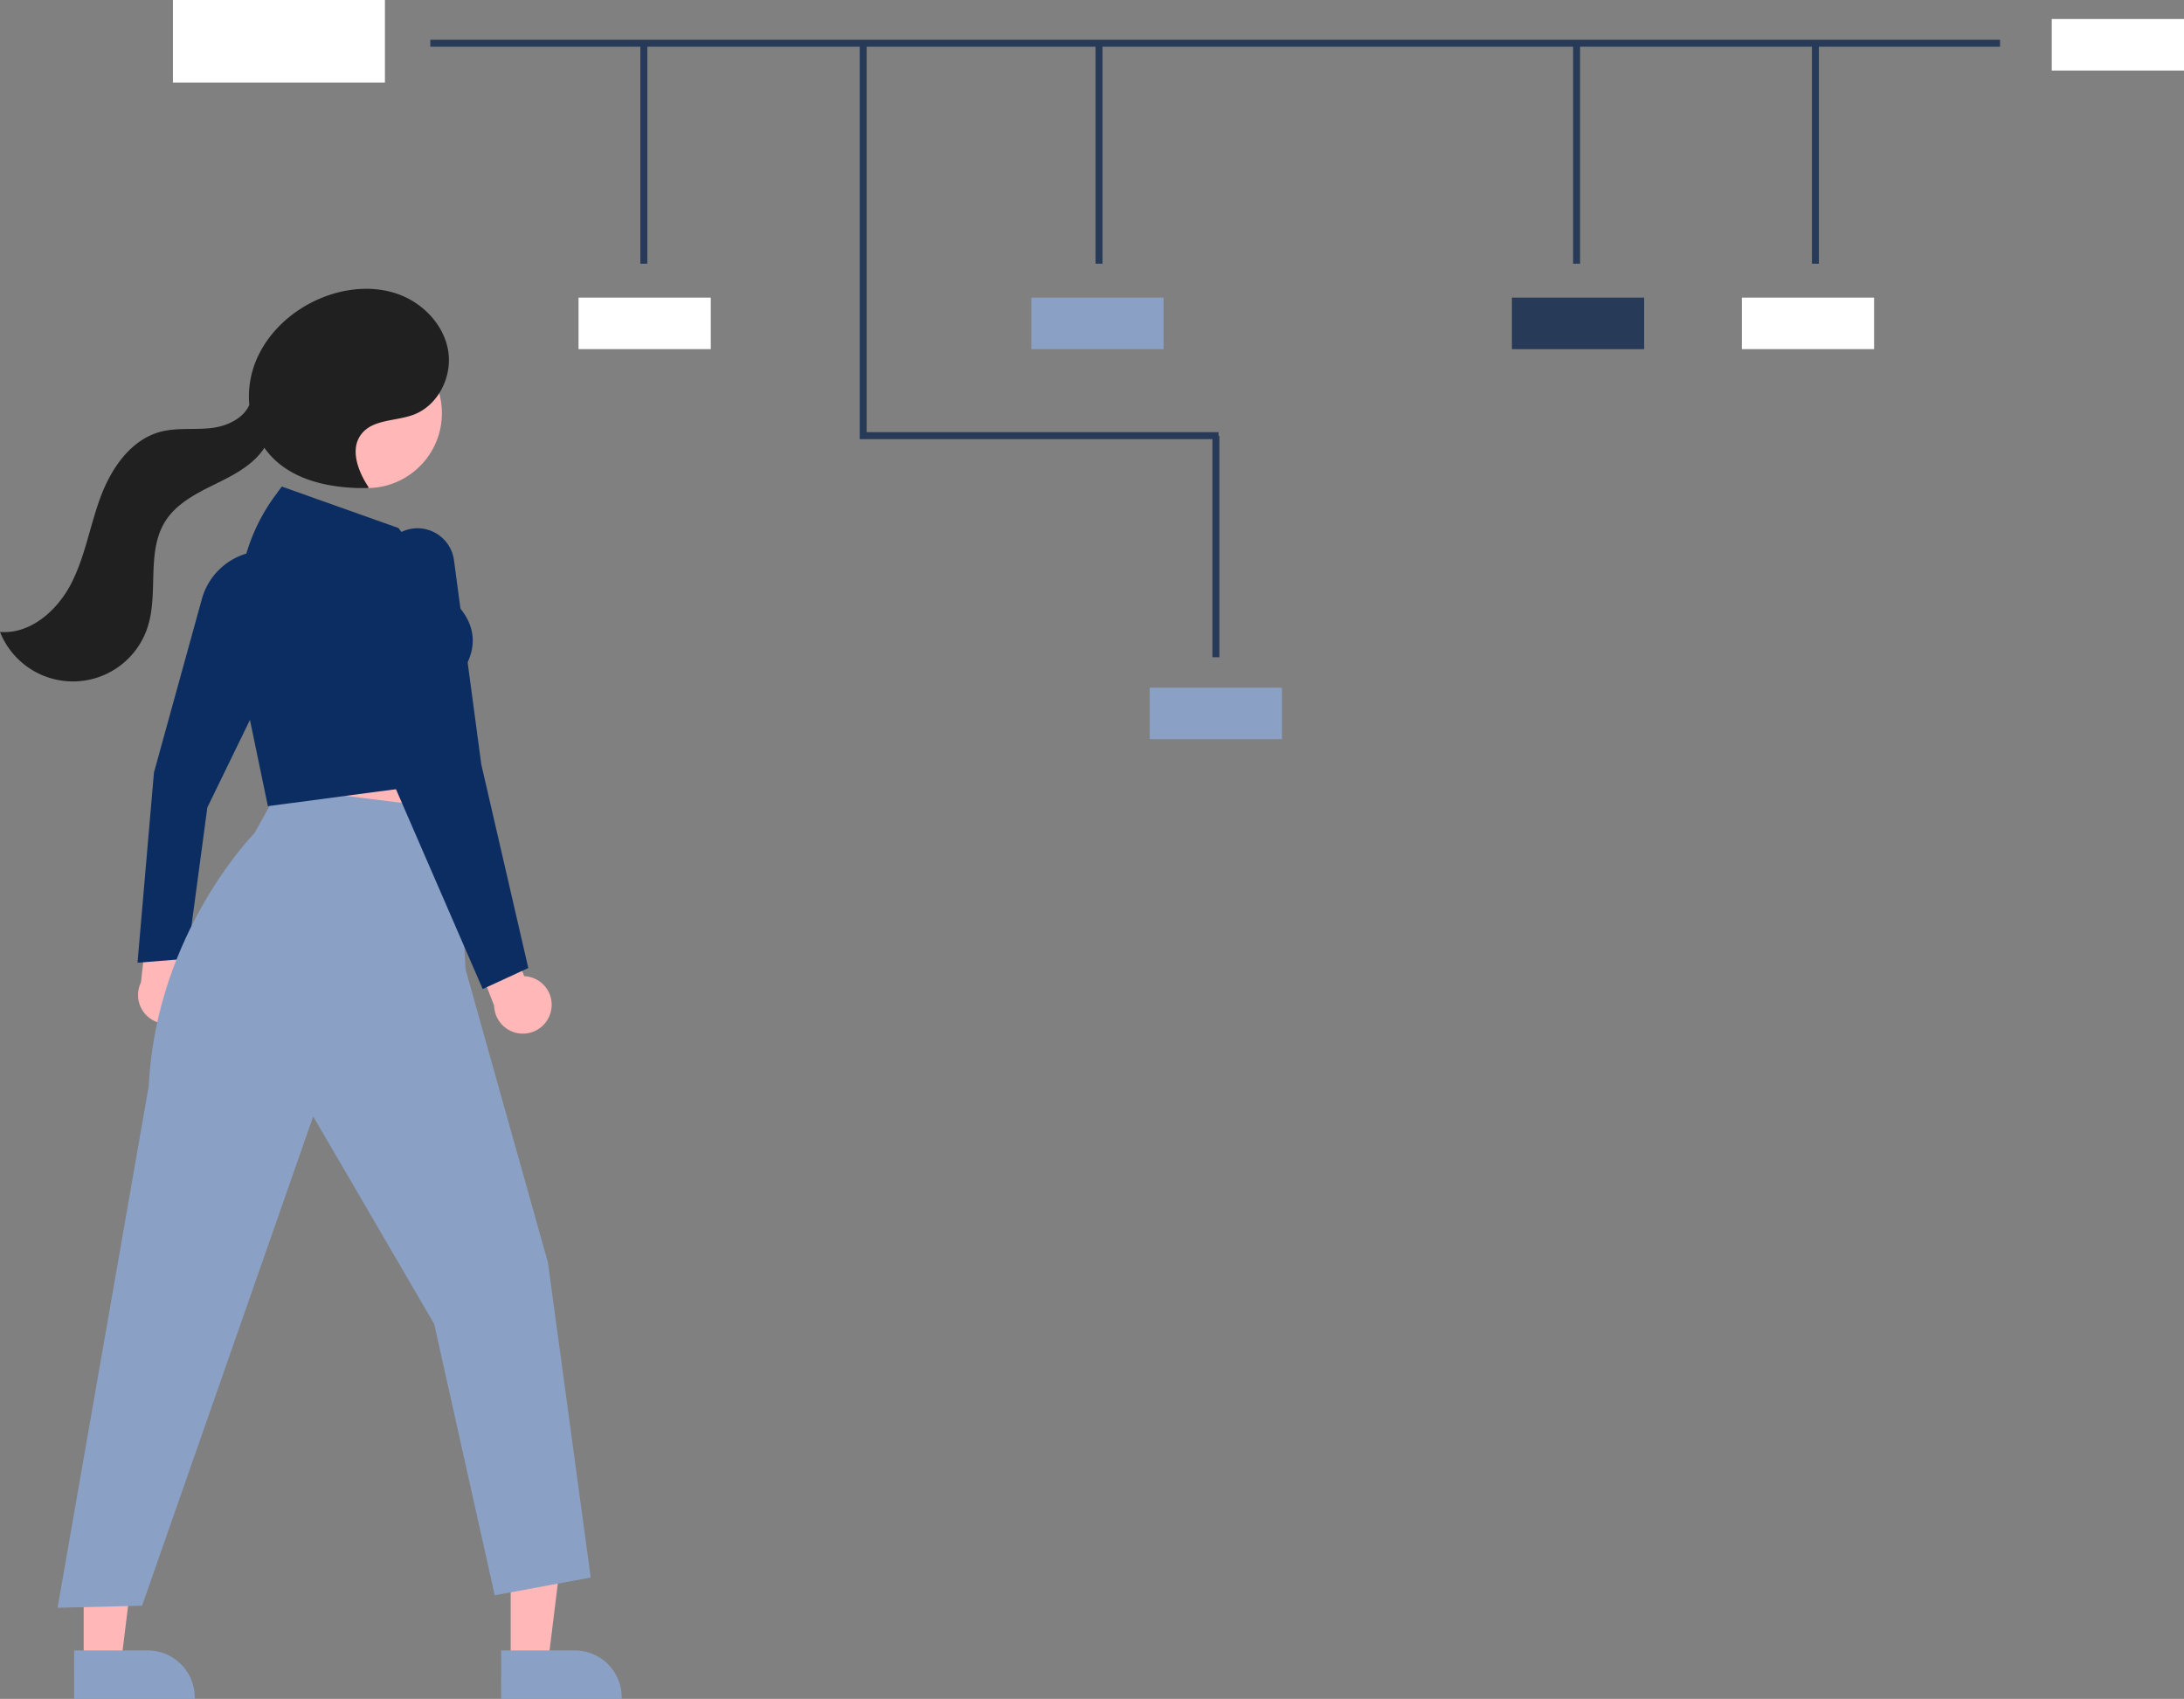 <svg xmlns="http://www.w3.org/2000/svg" width="610" height="474.549" viewBox="0 0 610 474.549">
  <rect x="0" y="0" width="610" height="474.549" fill="#808080" stroke="none"/>
  <g id="Sitemap" transform="translate(-365.318)">
    <rect id="Rectangle_393" data-name="Rectangle 393" width="438.438" height="1.945" transform="translate(485.499 11.109)" fill="#273a57"/>
    <rect id="Rectangle_394" data-name="Rectangle 394" width="1.945" height="61.82" transform="translate(544.17 11.841)" fill="#273a57"/>
    <path id="Path_3536" data-name="Path 3536" d="M712.378,123H612.156V12.113H614.1V121.05h98.277Z" transform="translate(-6.719 -0.332)" fill="#273a57"/>
    <rect id="Rectangle_395" data-name="Rectangle 395" width="1.945" height="61.82" transform="translate(671.311 11.841)" fill="#273a57"/>
    <rect id="Rectangle_396" data-name="Rectangle 396" width="1.945" height="61.82" transform="translate(703.955 121.767)" fill="#273a57"/>
    <rect id="Rectangle_397" data-name="Rectangle 397" width="1.945" height="61.82" transform="translate(804.69 11.841)" fill="#273a57"/>
    <rect id="Rectangle_398" data-name="Rectangle 398" width="1.945" height="61.82" transform="translate(871.398 11.841)" fill="#273a57"/>
    <rect id="Rectangle_399" data-name="Rectangle 399" width="36.936" height="14.391" transform="translate(526.906 83.133)" fill="#fff"/>
    <rect id="Rectangle_400" data-name="Rectangle 400" width="36.936" height="14.391" transform="translate(653.364 83.133)" fill="#8aa1c5"/>
    <rect id="Rectangle_401" data-name="Rectangle 401" width="36.936" height="14.391" transform="translate(787.605 83.133)" fill="#273a57"/>
    <rect id="Rectangle_402" data-name="Rectangle 402" width="36.936" height="14.391" transform="translate(851.823 83.133)" fill="#fff"/>
    <rect id="Rectangle_403" data-name="Rectangle 403" width="36.936" height="14.391" transform="translate(938.382 5.312)" fill="#fff"/>
    <rect id="Rectangle_404" data-name="Rectangle 404" width="36.936" height="14.391" transform="translate(686.438 192.081)" fill="#8aa1c5"/>
    <rect id="Rectangle_405" data-name="Rectangle 405" width="59.212" height="23.069" transform="translate(413.618)" fill="#fff"/>
    <g id="Group_626" data-name="Group 626" transform="translate(365.318 80.671)">
      <path id="Path_3537" data-name="Path 3537" d="M282.481,240.984l3.868,34.893,49.407.851-5.963-41.741Z" transform="translate(-207.435 -116.208)" fill="#ffb7b7"/>
      <path id="Path_3538" data-name="Path 3538" d="M362.987,510.507a7.988,7.988,0,0,0-2.168-12.055l2.293-18.109-10.665-4.078-2.88,25.619a8.031,8.031,0,0,0,13.418,8.623Z" transform="translate(-310.2 -308.123)" fill="#ffb7b7"/>
      <path id="Path_3539" data-name="Path 3539" d="M351.976,506.3H362.42l4.968-40.283H351.974Z" transform="translate(-209.341 -122.546)" fill="#ffb7b7"/>
      <path id="Path_3540" data-name="Path 3540" d="M453.032,694.454H473.6a13.108,13.108,0,0,1,13.107,13.106v.427H453.033Z" transform="translate(-313.061 -314.109)" fill="#8aa1c5"/>
      <path id="Path_3541" data-name="Path 3541" d="M229.353,506.3H239.8l4.968-40.283H229.351Z" transform="translate(-205.977 -122.546)" fill="#ffb7b7"/>
      <path id="Path_3542" data-name="Path 3542" d="M330.408,694.454h20.568a13.108,13.108,0,0,1,13.107,13.106v.427H330.409Z" transform="translate(-309.697 -314.109)" fill="#8aa1c5"/>
      <path id="Path_3543" data-name="Path 3543" d="M348.605,493.691l4.593-53.137,13.4-48.532a18.331,18.331,0,0,1,15.825-13.29l.437-.042,2.381,36.427L368.105,450.33l-5.664,42.245Z" transform="translate(-310.196 -305.446)" fill="#0b2d61"/>
      <path id="Path_3544" data-name="Path 3544" d="M387.7,446.677l-7.035,12.662s-27.435,27.735-29.545,70.58l-25.47,145.826,23.6-.583,47.793-136.676,33.8,57.992,16.9,75.769,26.811-4.954-11.948-88.008L439.593,497.4l-2.331-44.587Z" transform="translate(-309.566 -307.312)" fill="#8aa1c5"/>
      <circle id="Ellipse_261" data-name="Ellipse 261" cx="20.922" cy="20.922" r="20.922" transform="translate(81.587 13.818)" fill="#ffb7b7"/>
      <path id="Path_3545" data-name="Path 3545" d="M329.037,385.642c3.887-7.593,5.214-16.214,8.205-24.2s8.427-15.913,16.668-18.115c4.674-1.249,9.642-.486,14.443-1.081,4.222-.523,8.767-2.678,10.384-6.428a26.481,26.481,0,0,1,1.362-10.986c3.012-8.558,10.194-15.313,18.568-18.806,6.8-2.837,14.634-3.638,21.58-1.175s12.776,8.485,14.025,15.748-2.755,15.373-9.658,17.953c-4.956,1.852-11.34,1.236-14.576,5.422-3.278,4.241-.928,10.421,2.049,14.878l-.2.207c-9.726.114-20.239-1.765-26.938-8.817a21.338,21.338,0,0,1-2-2.462c-.205.329-.42.65-.651.957-3.373,4.479-8.654,7.02-13.685,9.5s-10.25,5.254-13.272,9.978c-5.461,8.536-1.876,20.033-5,29.673a21.92,21.92,0,0,1-41.225,1.337C317.613,399.927,325.15,393.234,329.037,385.642Z" transform="translate(-309.113 -303.38)" fill="#202020"/>
      <path id="Path_3546" data-name="Path 3546" d="M466.644,510a7.988,7.988,0,0,0-7.5-9.685L452.8,483.2l-11.341,1.318,9.3,24.045A8.031,8.031,0,0,0,466.644,510Z" transform="translate(-312.744 -308.314)" fill="#ffb7b7"/>
      <path id="Path_3547" data-name="Path 3547" d="M385.814,449.453l-6.055-29.128-1.9-22.187a52.24,52.24,0,0,1,9.9-35.322l1.935-2.643,32.585,11.582L438.163,392.7c9.694,9.747,2.1,19.079,1.047,20.281l-.325,29.432-.366.049Z" transform="translate(-310.993 -304.938)" fill="#0b2d61"/>
      <path id="Path_3548" data-name="Path 3548" d="M446.933,500.86,422.7,445.022l-3.521-51.157-.71-10.752a10.276,10.276,0,0,1,20.439-2.039l7.628,57.027,13.13,56.891Z" transform="translate(-312.112 -305.267)" fill="#0b2d61"/>
    </g>
  </g>
</svg>
